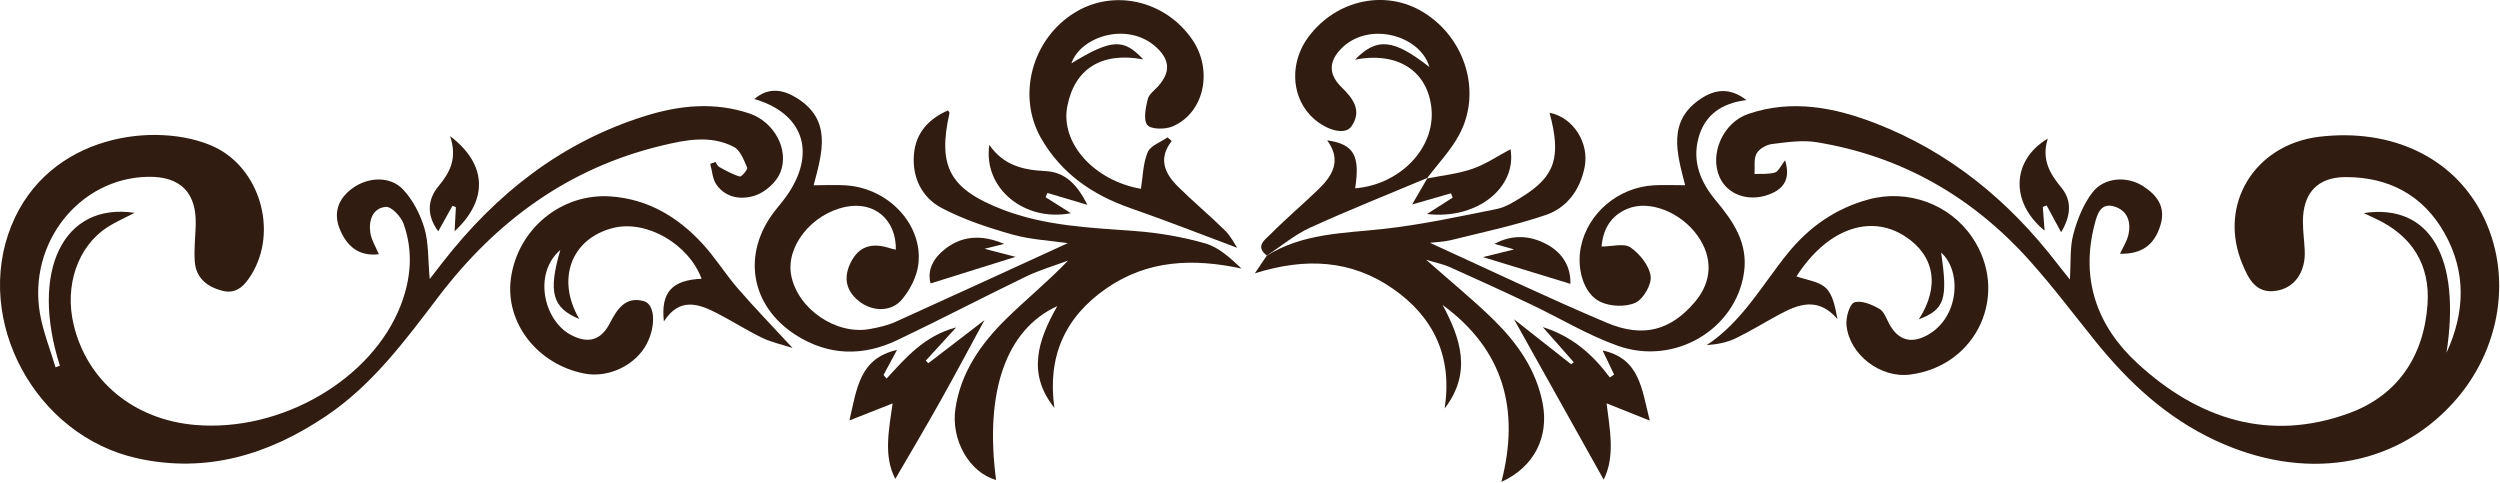 <svg width="658" height="127" viewBox="0 0 658 127" fill="none" xmlns="http://www.w3.org/2000/svg">
<g clip-path="url(#clip0)">
<path d="M469.84 42.18C471.42 47.36 469.24 49.88 465.41 51.26C460.02 53.19 454.6 51.13 452.6 46.64C449.86 40.47 453.56 32.22 460.13 29.99C471.66 26.07 482.84 28.27 493.71 32.48C513.14 40.02 528.66 52.78 541.31 69.18C542.29 70.45 543.3 71.7 544.79 73.58C545.08 69.04 544.76 65.18 545.7 61.65C546.74 57.76 548.35 53.72 550.79 50.58C553.87 46.64 559.84 46.3 564.01 48.96C567.8 51.38 570.14 54.53 568.59 59.41C566.98 64.49 563.73 66.9 557.98 66.79C558.77 65.08 559.76 63.58 560.16 61.92C561.01 58.43 559.93 55.32 556.37 54.32C552.84 53.33 551.99 56.4 551.3 59.05C547.52 73.59 552 85.92 562.63 95.68C578.52 110.27 597.16 116.43 618.2 108.78C631 104.13 637.93 93.87 638.92 80.18C639.68 69.63 634.78 61.95 625.17 57.51C624.36 57.13 623.55 56.75 622.13 56.08C639.66 53.47 647.75 67.88 643.92 92.85C648.78 82.29 649.2 71.63 643.37 61.31C637.74 51.35 628.69 46.58 617.35 46.61C609.92 46.63 606.12 50.87 606.13 58.32C606.13 60.81 606.47 63.29 606.6 65.78C606.91 71.48 604.05 75.74 599.14 76.53C593.77 77.4 591.84 73.42 590.21 69.53C583.66 53.92 593.36 38 610.53 35.98C629.45 33.76 645.54 41.38 653.21 56.2C661.46 72.12 658.37 92.17 645.5 106.21C629.97 123.14 606.32 126.73 583.14 115.95C570.28 109.97 560.29 100.69 551.53 89.84C545.79 82.72 540.28 75.38 534.18 68.58C519.15 51.81 500.55 41.11 478.21 37.44C474.39 36.81 470.3 37.43 466.38 37.91C464.9 38.09 462.97 39.19 462.32 40.43C461.54 41.9 461.92 43.98 461.79 45.8C463.59 45.71 465.46 45.9 467.15 45.41C468.07 45.16 468.62 43.74 469.84 42.18Z" fill="#301C11"/>
<path d="M15.76 96.26C7.85 71.44 16.57 53.17 35.42 56.02C32.84 57.37 30.45 58.39 28.29 59.78C20.46 64.84 16.93 75.17 19.38 85.45C22.92 100.29 35.21 110.44 51.32 111.84C73.99 113.8 97.93 99.89 105.49 80.31C108.21 73.26 108.79 65.99 106.2 58.85C105.52 56.97 103 54.32 101.55 54.45C98.06 54.77 96.99 58.03 97.47 61.25C97.74 63.12 98.86 64.86 99.7 66.92C94.35 67.54 91.29 64.71 89.51 60.5C87.67 56.18 88.88 52.37 92.78 49.54C96.84 46.58 102.69 46.25 106.1 49.89C108.69 52.65 110.63 56.43 111.71 60.09C112.85 63.98 112.63 68.28 113.1 73.43C114.5 71.63 115.52 70.32 116.53 69.02C130.56 50.99 147.82 37.38 169.86 30.51C178.87 27.7 188.08 26.76 197.32 29.89C203.63 32.03 207.82 39.28 205.39 45.38C204.38 47.91 201.52 50.49 198.93 51.4C195.36 52.65 191.12 52.22 188.57 48.6C187.53 47.13 187.45 44.97 186.93 43.13C187.39 42.96 187.85 42.8 188.31 42.63C188.63 43.08 188.86 43.71 189.3 43.95C191.06 44.91 192.84 45.92 194.74 46.47C195.15 46.59 196.86 44.57 196.66 44.11C195.78 42.13 194.85 39.55 193.16 38.67C187.02 35.47 180.44 36.81 174.14 38.33C149.65 44.21 130.6 58.16 115.47 78.02C106.71 89.52 98.09 101.25 85.86 109.48C70.8 119.62 54.44 124.64 36.25 120.65C9.28 114.76 -7.05 84.33 2.98 59.45C12.81 35.07 41.48 31.89 56.16 38.55C68.32 44.07 73.26 60.69 66.21 72.21C64.49 75.02 62.34 77.49 58.59 76.55C54.6 75.55 51.56 73.22 51.26 68.8C51.04 65.67 51.41 62.5 51.51 59.34C51.8 50.7 47.5 46.35 38.84 46.54C20.89 46.92 7.35 63.92 10.51 82.49C11.33 87.31 13.22 91.95 14.61 96.67C14.99 96.53 15.38 96.4 15.76 96.26Z" fill="#301C11"/>
<path d="M333.33 67.35C342.77 61.41 353.48 61.41 364.08 60.26C374.09 59.16 384 57 393.9 55.02C396.26 54.55 398.51 53.12 400.61 51.81C409.35 46.4 410.97 41.27 407.84 29.68C414.01 30.85 418.36 37.55 417.07 44.01C415.87 50 412.42 54.7 406.79 56.61C398.66 59.36 390.2 61.13 381.86 63.21C379.97 63.68 377.97 63.7 376.35 63.9C391.79 70.93 407.17 78.3 422.85 84.93C432.62 89.06 439.84 86.88 446.15 79.41C450.66 74.07 450.88 67.73 446.75 61.97C442.34 55.84 434.2 52.6 428.47 54.9C423.82 56.77 421.88 60.55 421.54 64.89C424.3 64.89 427.46 63.94 429.15 65.12C431.59 66.81 434.06 69.89 434.45 72.66C434.76 74.88 432.53 78.71 430.44 79.68C427.89 80.85 423.87 80.69 421.26 79.46C416.77 77.36 414.9 70.66 416.1 64.92C417.94 56.07 425.92 49.31 435.28 48.77C437.91 48.62 440.56 48.75 443.53 48.75C441.37 40.33 438.69 31.73 447.91 25.82C451.38 23.59 455.26 22.93 459.66 26.34C453.01 27.17 448.7 30.32 447.07 36.2C445.3 42.54 447.64 48.05 451.65 52.83C456.26 58.32 460.11 64.03 459.03 71.67C456.92 86.65 440.81 96.35 425.77 91C417.84 88.18 410.5 83.7 402.85 80.07C395.79 76.72 388.68 73.48 381.55 70.28C379.98 69.57 378.24 69.24 375.36 68.37C382 74.24 387.79 78.94 393.09 84.14C399.33 90.26 404.33 97.31 406.03 106.17C407.74 115.07 403.73 122.96 395.17 126.83C400.1 107.77 395.73 92.01 379.69 80.26C384.52 89.23 387.41 98.17 380.23 107.51C382.3 93.99 377.47 83.47 366.49 75.9C355.67 68.44 343.71 67.7 330.26 71.95C331.84 69.62 332.64 68.43 333.45 67.24C333.45 67.22 333.33 67.35 333.33 67.35Z" fill="#301C11"/>
<path d="M198.54 26.06C202.35 22.82 206.19 23.62 209.63 25.74C219.04 31.54 216.45 40.11 214.15 48.76C217.19 48.76 219.97 48.6 222.72 48.79C233.94 49.55 243.01 59.24 241.7 69.64C241.29 72.86 239.51 76.29 237.4 78.82C234.58 82.19 229.55 82.04 226.09 79.28C222.58 76.49 221.96 72.98 223.93 69.05C226.04 64.85 229.44 63.71 234.39 65.38C234.83 65.53 235.31 65.59 235.79 65.7C235.9 57.8 230.12 52.9 222.61 54.44C213.58 56.28 206.73 64.94 208.26 72.57C210.02 81.36 220.08 88.23 228.95 86.6C231.23 86.18 233.56 85.67 235.66 84.73C250.91 77.84 266.11 70.83 281.06 63.99C276.54 63.33 271.33 63.1 266.45 61.72C260.11 59.94 253.72 57.82 247.91 54.78C242.6 52 240.01 46.67 240.56 40.51C241.06 34.92 244.45 31.28 249.51 29.06C249.75 29.46 249.94 29.63 249.91 29.74C246.73 43.87 249.98 49.78 263.83 55.14C275.04 59.48 286.85 59.93 298.64 60.8C304.89 61.26 311.2 62.34 317.22 64.06C320.76 65.07 323.79 67.87 326.77 70.68C314.02 67.95 302.09 68.39 291.22 75.89C280.21 83.49 275.62 93.96 277.52 107.35C270.25 98.29 273.19 89.51 278.28 80.57C264.76 86.73 259.11 103.15 262.17 126.33C255.14 124.37 250.23 115.79 251.47 107.52C252.89 98.02 258.13 90.55 264.72 84.04C269.99 78.84 275.79 74.17 281.11 68.59C277.44 69.96 273.63 71.06 270.12 72.75C258.74 78.24 247.54 84.11 236.12 89.54C227.1 93.83 218.03 93.65 209.47 88.18C197.45 80.51 195.19 66.69 203.97 55.48C205.2 53.91 206.52 52.4 207.61 50.73C214.79 39.77 211.22 29.76 198.54 26.06Z" fill="#301C11"/>
<path d="M308.39 37.11C304.71 41.83 306.63 45.74 310.08 49.15C314.09 53.12 318.45 56.75 322.47 60.71C323.96 62.18 324.92 64.18 325.64 65.23C316.28 61.73 306.94 58.06 297.47 54.76C287.53 51.29 279.37 45.67 274.05 36.45C267.56 25.18 271.62 10.22 282.9 3.3C293.16 -3 306.63 0.08 313.75 10.34C319.38 18.46 316.97 29.79 308.55 33.3C306.62 34.1 302.92 34.08 301.97 32.89C300.86 31.5 301.56 28.35 302.09 26.1C302.39 24.81 303.87 23.78 304.86 22.66C308.04 19.06 307.95 15.92 304.57 12.66C297.15 5.51 284.48 9.44 281.99 16.67C292.55 10.24 295.77 10.07 300.89 15.63C290.04 13.61 282.89 18 280.93 27.89C278.99 37.66 288.01 47.57 300.29 49.69C300.82 46.43 300.83 42.98 302.08 40.05C302.81 38.32 305.5 37.42 307.31 36.15C307.67 36.47 308.03 36.79 308.39 37.11Z" fill="#301C11"/>
<path d="M510.9 66.47C512.72 78.76 511.82 81.46 505.03 84.05C510.61 75.44 509.24 67.27 501.39 62.19C492.07 56.17 480.73 60.41 472.83 72.75C475.44 73.7 478.69 74.02 480.56 75.79C482.46 77.59 483 80.81 483.62 83.98C478.54 78.07 473.38 80.03 468.19 82.83C464.39 84.89 460.7 87.18 456.81 89.05C454.53 90.15 451.96 90.64 449.2 90.84C458.59 84.63 463.8 74.99 470.52 66.69C476.12 59.77 483.1 54.87 491.73 52.51C502.09 49.68 513.09 53.7 519.02 62.37C529.12 77.13 520.48 96.34 502.72 98.59C494.96 99.58 486.72 93.37 485.99 85.54C485.8 83.53 486.81 80.02 488.08 79.59C489.91 78.97 492.69 80.17 494.67 81.3C495.93 82.01 496.52 83.96 497.33 85.4C499.65 89.57 503.05 90.56 507.31 88.19C515.68 83.57 516.42 71.39 510.9 66.47Z" fill="#301C11"/>
<path d="M208.61 91.59C205.76 90.66 203.05 90.1 200.64 88.93C196.61 86.98 192.81 84.55 188.83 82.49C183.85 79.91 178.86 78.19 174.73 84.6C173.89 76.88 176.91 73.71 184.66 73.37C181.24 64.2 170.14 57.81 161.41 59.99C150.34 62.75 146.34 73.49 152.46 83.95C145.36 81.03 144.23 76.89 147.48 65.78C140.25 72.02 143.15 84.29 150.16 88.09C154.66 90.53 158.12 89.66 160.45 85.18C162.37 81.48 164.54 77.9 169.46 79.26C172.44 80.08 172.67 85.82 170.22 90.5C167.25 96.17 160.14 99.55 153.8 98.32C141.39 95.9 132.88 84.87 134.47 73.27C136.24 60.34 147.69 50.79 160.74 51.7C170.52 52.38 178.46 57.13 184.95 64.21C188.31 67.87 190.95 72.17 194.21 75.93C198.61 81.02 203.3 85.85 208.61 91.59Z" fill="#301C11"/>
<path d="M375.74 46.81C365.4 51.15 354.97 55.28 344.78 59.94C340.7 61.81 337.15 64.83 333.34 67.34C333.33 67.35 333.46 67.22 333.44 67.24C330.21 64.82 333.02 63.04 334.37 61.67C338.46 57.54 342.92 53.79 347.1 49.74C350.82 46.15 353.12 42.12 349.31 36.93C356.36 37.95 358.01 40.95 356.68 49.56C368.5 48.61 377.75 38.98 376.77 28.64C375.82 18.64 367.81 13.5 356.62 15.71C362.4 9.8 366.78 10.23 376.22 17.65C373.87 9.29 360.16 5.38 352.92 12.89C349.91 16.01 349.6 19.27 352.71 22.56C352.82 22.68 352.94 22.8 353.06 22.92C356.08 25.86 358.62 29.13 355.66 33.31C353.88 35.82 348.36 34.1 344.8 30.27C339.72 24.8 339.57 16.09 344.45 9.62C351.82 -0.15 364.75 -2.87 374.69 3.26C385.72 10.06 390.07 24.31 384.06 35.47C381.82 39.63 378.42 43.16 375.55 46.98C375.57 46.99 375.74 46.81 375.74 46.81Z" fill="#301C11"/>
<path d="M398.49 84.04C403.73 88.16 408.62 92.02 413.52 95.87C413.75 95.69 413.98 95.52 414.22 95.34C411.68 92.46 409.13 89.58 406.05 86.08C413.99 88.59 419.25 93.4 423.71 99.35C424.08 99.09 424.46 98.84 424.83 98.58C423.89 96.61 422.95 94.64 421.8 92.24C431.58 94.37 432.08 102.26 434.22 110.7C429.96 109 426.58 107.65 422.85 106.16C423.67 112.93 425.19 120.06 422.09 126.24C414.36 112.41 406.62 98.57 398.49 84.04Z" fill="#301C11"/>
<path d="M235.65 126.04C232.48 120.05 233.97 113.16 234.93 106.18C231.34 107.6 227.9 108.95 223.57 110.66C225.56 102.09 226.25 94.35 236.09 92.1C234.76 94.58 233.65 96.64 232.54 98.7C232.81 99.01 233.08 99.32 233.35 99.63C238.41 94.17 243.26 88.39 251.66 86.17C248.59 89.53 246.13 92.23 243.67 94.92C243.89 95.15 244.12 95.38 244.34 95.6C249.28 91.8 254.22 88.01 259.11 84.26C255.15 91.55 251.4 98.61 247.49 105.58C243.66 112.41 239.65 119.15 235.65 126.04Z" fill="#301C11"/>
<path d="M286.21 53.92C282.04 52.68 278.86 51.73 275.67 50.78C275.51 51.15 275.35 51.53 275.19 51.9C277.33 53.25 279.48 54.61 281.86 56.11C269.62 58.5 258.71 49.53 260.39 38.14C264.13 43.55 269.34 44.75 275.18 45.03C280.4 45.29 283.56 48.64 286.21 53.92Z" fill="#301C11"/>
<path d="M375.57 46.99C379.58 46.18 383.73 45.76 387.56 44.43C391.13 43.19 394.35 40.97 397.57 39.27C399.27 49.24 388.93 57.88 375.58 56.33C378.07 54.74 380.21 53.37 382.35 52.01C382.2 51.63 382.06 51.25 381.91 50.87C378.77 51.77 375.63 52.68 371.67 53.82C373.26 51.08 374.5 48.95 375.74 46.81L375.57 46.99Z" fill="#301C11"/>
<path d="M538.98 36.47C537.31 41.74 539.35 45.54 542.48 49.29C545.41 52.81 545.08 56.79 542.49 61.13C541.02 58.42 539.85 56.25 538.68 54.08C538.34 54.21 538 54.34 537.66 54.46C537.81 56.46 537.97 58.47 538.14 60.7C529.08 53.37 529.38 42.18 538.98 36.47Z" fill="#301C11"/>
<path d="M118.47 35.83C128.29 43.27 128.49 52.68 119.65 60.86C119.78 58.49 119.89 56.52 119.99 54.54C119.69 54.41 119.39 54.28 119.09 54.16C117.9 56.3 116.7 58.44 115.34 60.89C112.27 56.71 112.45 52.58 115.42 49C118.48 45.31 120.4 41.64 118.47 35.83Z" fill="#301C11"/>
<path d="M413.33 74.71C405.92 72.44 398.8 70.26 390.32 67.67C393.54 66.88 395.45 66.41 398.51 65.65C396.08 64.96 394.71 64.57 393.34 64.18C398.01 61.68 402.66 61.9 407.15 64.33C411.5 66.67 413.45 70.46 413.33 74.71Z" fill="#301C11"/>
<path d="M264.29 64.2C262.93 64.54 261.57 64.87 259.11 65.48C261.98 66.22 263.89 66.72 267.31 67.6C259.04 70.18 251.98 72.39 244.92 74.6C244.19 71.95 244.92 68.91 247.96 66.2C252.74 61.93 258.32 61.63 264.29 64.2Z" fill="#301C11"/>
</g>
<defs>
<clipPath id="clip0">
<rect width="657.82" height="126.81" fill="white"/>
</clipPath>
</defs>
</svg>
